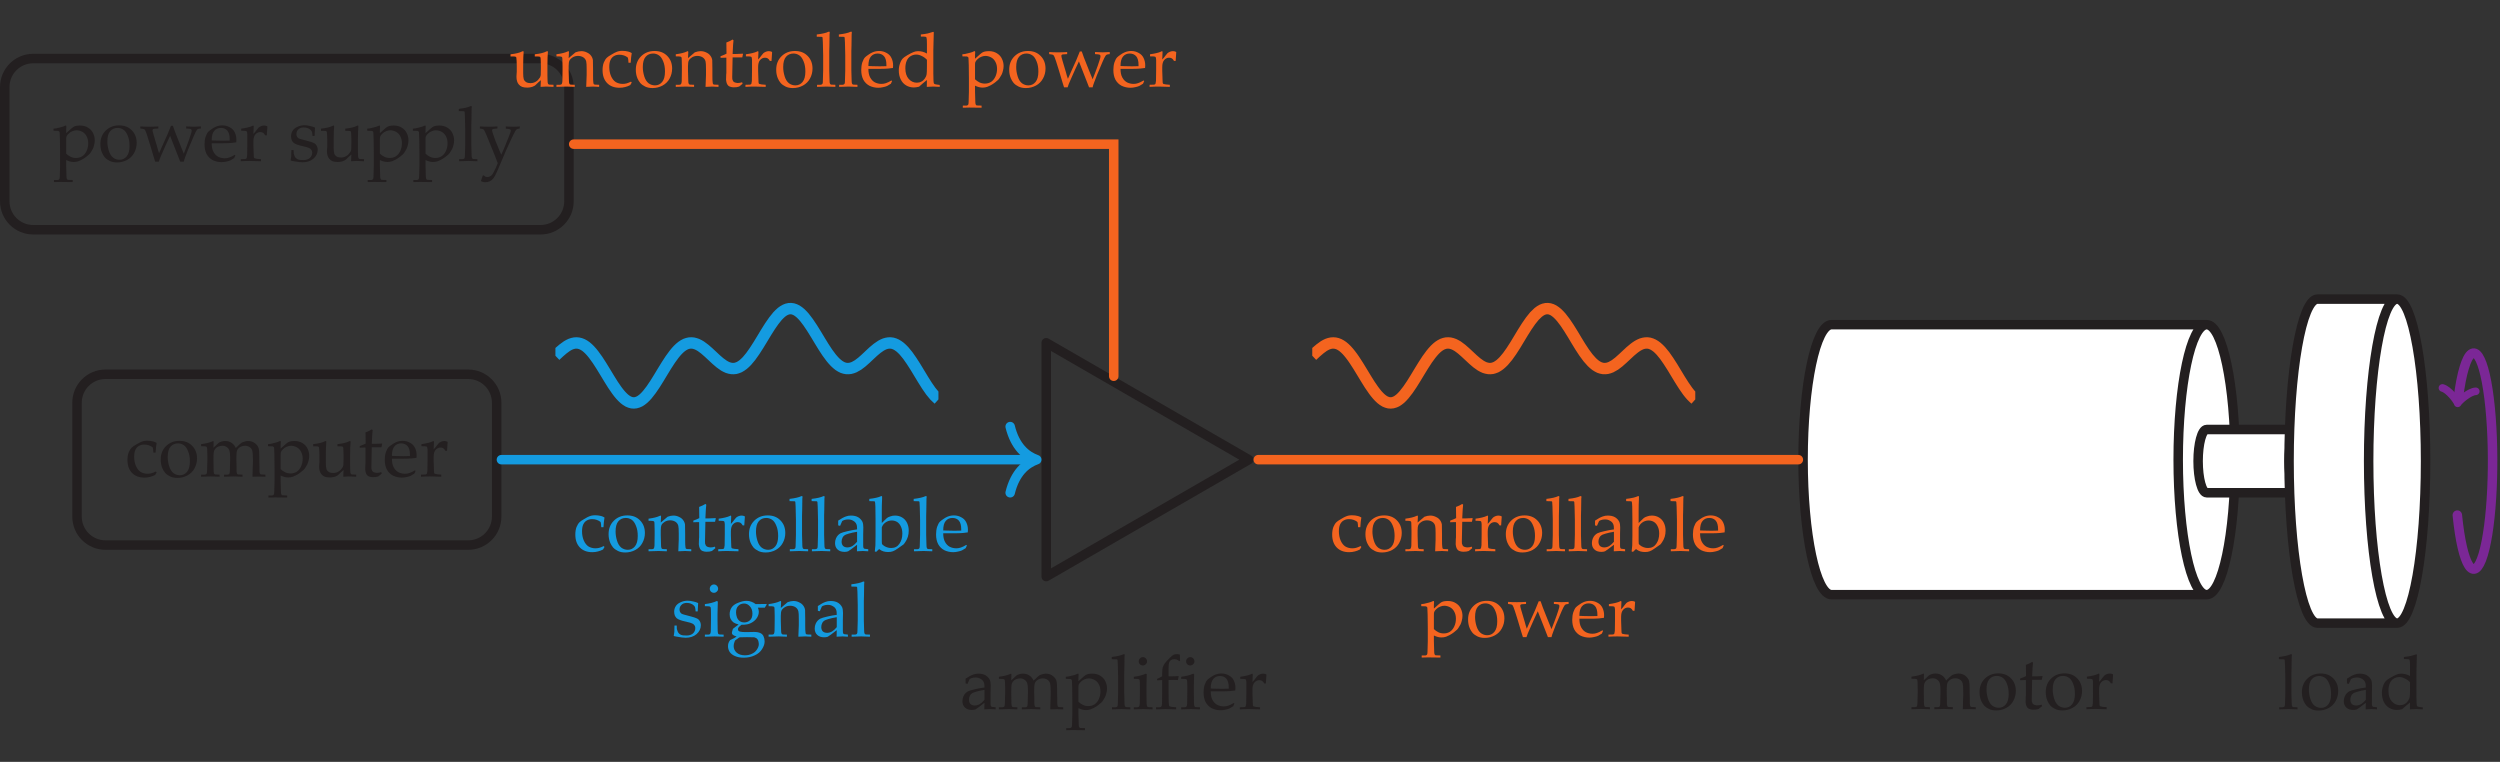 <?xml version="1.0" encoding="UTF-8"?>
<svg xmlns="http://www.w3.org/2000/svg" xmlns:xlink="http://www.w3.org/1999/xlink" width="262.437pt" height="79.98pt" viewBox="0 0 262.437 79.98" version="1.1">
<rect x="0" y="0" width="262.437" height="79.98" fill="#333333" stroke="none"/>
<defs>
<g>
<symbol overflow="visible" id="glyph0-0">
<path style="stroke:none;" d="M 1 0 L 1 -4.984 L 4.984 -4.984 L 4.984 0 Z M 1.125 -0.125 L 4.859 -0.125 L 4.859 -4.859 L 1.125 -4.859 Z M 1.125 -0.125 "/>
</symbol>
<symbol overflow="visible" id="glyph0-1">
<path style="stroke:none;" d="M 3.375 -0.453 L 3.219 -0.188 C 3.039 -0.094 2.863 -0.023 2.688 0.016 C 2.508 0.066 2.312 0.094 2.094 0.094 C 1.551 0.094 1.117 -0.066 0.797 -0.391 C 0.473 -0.723 0.312 -1.176 0.312 -1.75 C 0.312 -2.051 0.352 -2.316 0.438 -2.547 C 0.531 -2.773 0.641 -2.945 0.766 -3.062 C 0.848 -3.145 1.008 -3.254 1.25 -3.391 C 1.488 -3.535 1.656 -3.625 1.75 -3.656 C 1.926 -3.738 2.141 -3.781 2.391 -3.781 C 2.617 -3.781 2.828 -3.754 3.016 -3.703 C 3.141 -3.672 3.258 -3.617 3.375 -3.547 C 3.344 -3.348 3.32 -3.195 3.312 -3.094 C 3.301 -2.988 3.285 -2.801 3.266 -2.531 L 3.031 -2.531 C 3.02 -2.781 3.004 -2.938 2.984 -3 C 2.984 -3.039 2.961 -3.078 2.922 -3.109 C 2.828 -3.18 2.707 -3.242 2.562 -3.297 C 2.414 -3.348 2.254 -3.375 2.078 -3.375 C 1.859 -3.375 1.672 -3.328 1.516 -3.234 C 1.359 -3.148 1.234 -3.008 1.141 -2.812 C 1.055 -2.625 1.016 -2.383 1.016 -2.094 C 1.016 -1.738 1.078 -1.414 1.203 -1.125 C 1.328 -0.844 1.492 -0.633 1.703 -0.5 C 1.922 -0.375 2.16 -0.312 2.422 -0.312 C 2.555 -0.312 2.688 -0.328 2.812 -0.359 C 2.938 -0.391 3.098 -0.453 3.297 -0.547 Z M 3.375 -0.453 "/>
</symbol>
<symbol overflow="visible" id="glyph0-2">
<path style="stroke:none;" d="M 0.266 -1.797 C 0.266 -2.367 0.445 -2.836 0.812 -3.203 C 1.188 -3.578 1.66 -3.766 2.234 -3.766 C 2.785 -3.766 3.227 -3.594 3.562 -3.25 C 3.906 -2.906 4.078 -2.461 4.078 -1.922 C 4.078 -1.547 3.988 -1.195 3.812 -0.875 C 3.645 -0.562 3.398 -0.316 3.078 -0.141 C 2.754 0.035 2.398 0.125 2.016 0.125 C 1.711 0.125 1.457 0.07 1.25 -0.031 C 1.039 -0.133 0.867 -0.258 0.734 -0.406 C 0.609 -0.562 0.508 -0.723 0.438 -0.891 C 0.32 -1.172 0.266 -1.473 0.266 -1.797 Z M 1 -2.078 C 1 -1.754 1.051 -1.426 1.156 -1.094 C 1.258 -0.77 1.41 -0.531 1.609 -0.375 C 1.816 -0.227 2.039 -0.156 2.281 -0.156 C 2.582 -0.156 2.832 -0.273 3.031 -0.516 C 3.227 -0.754 3.328 -1.117 3.328 -1.609 C 3.328 -2.023 3.266 -2.379 3.141 -2.672 C 3.023 -2.973 2.875 -3.188 2.688 -3.312 C 2.5 -3.438 2.297 -3.5 2.078 -3.5 C 1.754 -3.5 1.492 -3.383 1.297 -3.156 C 1.098 -2.926 1 -2.566 1 -2.078 Z M 1 -2.078 "/>
</symbol>
<symbol overflow="visible" id="glyph0-3">
<path style="stroke:none;" d="M 0.156 0 L 0.156 -0.219 L 0.531 -0.219 C 0.582 -0.227 0.625 -0.238 0.656 -0.25 C 0.688 -0.27 0.711 -0.289 0.734 -0.312 C 0.754 -0.363 0.77 -0.457 0.781 -0.594 C 0.781 -0.625 0.789 -1 0.812 -1.719 L 0.812 -2.172 C 0.812 -2.379 0.805 -2.602 0.797 -2.844 C 0.785 -3 0.77 -3.086 0.75 -3.109 C 0.738 -3.141 0.711 -3.16 0.672 -3.172 C 0.629 -3.191 0.457 -3.203 0.156 -3.203 L 0.156 -3.422 C 0.688 -3.492 1.07 -3.586 1.312 -3.703 C 1.363 -3.734 1.398 -3.75 1.422 -3.75 C 1.43 -3.75 1.441 -3.738 1.453 -3.719 C 1.461 -3.707 1.469 -3.691 1.469 -3.672 C 1.469 -3.648 1.469 -3.629 1.469 -3.609 C 1.457 -3.484 1.453 -3.297 1.453 -3.047 L 1.953 -3.516 C 2.016 -3.566 2.055 -3.598 2.078 -3.609 C 2.141 -3.641 2.223 -3.672 2.328 -3.703 C 2.441 -3.734 2.562 -3.75 2.688 -3.75 C 2.938 -3.75 3.156 -3.688 3.344 -3.562 C 3.539 -3.438 3.691 -3.254 3.797 -3.016 L 4.219 -3.422 C 4.32 -3.504 4.391 -3.555 4.422 -3.578 C 4.492 -3.617 4.594 -3.656 4.719 -3.688 C 4.844 -3.727 4.961 -3.75 5.078 -3.75 C 5.379 -3.75 5.629 -3.664 5.828 -3.5 C 6.023 -3.344 6.148 -3.164 6.203 -2.969 C 6.242 -2.844 6.266 -2.555 6.266 -2.109 L 6.266 -1.719 L 6.281 -1.172 C 6.281 -0.859 6.281 -0.676 6.281 -0.625 C 6.289 -0.488 6.305 -0.391 6.328 -0.328 C 6.336 -0.305 6.352 -0.285 6.375 -0.266 C 6.406 -0.254 6.441 -0.242 6.484 -0.234 C 6.492 -0.234 6.633 -0.227 6.906 -0.219 L 6.906 0 C 6.582 -0.008 6.359 -0.016 6.234 -0.016 C 6.117 -0.016 5.891 -0.008 5.547 0 L 5.578 -1.078 L 5.594 -1.5 L 5.594 -1.828 C 5.594 -2.266 5.57 -2.562 5.531 -2.719 C 5.488 -2.883 5.395 -3.016 5.25 -3.109 C 5.102 -3.203 4.941 -3.25 4.766 -3.25 C 4.547 -3.25 4.348 -3.188 4.172 -3.062 C 4.047 -2.969 3.961 -2.852 3.922 -2.719 C 3.879 -2.594 3.859 -2.344 3.859 -1.969 L 3.859 -1.719 L 3.875 -1.172 C 3.875 -0.859 3.875 -0.676 3.875 -0.625 C 3.883 -0.488 3.898 -0.391 3.922 -0.328 C 3.93 -0.305 3.945 -0.285 3.969 -0.266 C 3.988 -0.254 4.02 -0.242 4.062 -0.234 C 4.082 -0.234 4.227 -0.227 4.5 -0.219 L 4.5 0 C 4.113 -0.02 3.805 -0.031 3.578 -0.031 C 3.391 -0.031 3.051 -0.02 2.562 0 L 2.562 -0.219 L 2.938 -0.219 C 2.988 -0.227 3.031 -0.238 3.062 -0.25 C 3.094 -0.27 3.113 -0.289 3.125 -0.312 C 3.156 -0.363 3.172 -0.457 3.172 -0.594 C 3.18 -0.625 3.191 -1 3.203 -1.719 L 3.203 -2.016 C 3.203 -2.348 3.176 -2.594 3.125 -2.75 C 3.07 -2.906 2.977 -3.023 2.844 -3.109 C 2.719 -3.203 2.566 -3.25 2.391 -3.25 C 2.234 -3.25 2.082 -3.219 1.938 -3.156 C 1.801 -3.094 1.695 -3.008 1.625 -2.906 C 1.551 -2.812 1.504 -2.707 1.484 -2.594 C 1.461 -2.414 1.453 -2.203 1.453 -1.953 L 1.453 -1.719 C 1.461 -1.039 1.469 -0.676 1.469 -0.625 C 1.477 -0.488 1.492 -0.391 1.516 -0.328 C 1.523 -0.305 1.539 -0.285 1.562 -0.266 C 1.582 -0.254 1.613 -0.242 1.656 -0.234 C 1.676 -0.234 1.82 -0.227 2.094 -0.219 L 2.094 0 C 1.727 -0.02 1.422 -0.031 1.172 -0.031 C 0.953 -0.031 0.613 -0.02 0.156 0 Z M 0.156 0 "/>
</symbol>
<symbol overflow="visible" id="glyph0-4">
<path style="stroke:none;" d="M 0.141 -3.203 L 0.141 -3.422 C 0.18 -3.422 0.273 -3.43 0.422 -3.453 C 0.578 -3.484 0.75 -3.523 0.938 -3.578 C 1.125 -3.629 1.266 -3.68 1.359 -3.734 C 1.379 -3.742 1.398 -3.75 1.422 -3.75 C 1.441 -3.75 1.457 -3.742 1.469 -3.734 C 1.477 -3.723 1.484 -3.703 1.484 -3.672 C 1.484 -3.648 1.484 -3.617 1.484 -3.578 C 1.473 -3.492 1.469 -3.422 1.469 -3.359 L 1.469 -2.953 C 1.906 -3.359 2.18 -3.586 2.297 -3.641 C 2.441 -3.711 2.656 -3.75 2.938 -3.75 C 3.258 -3.75 3.539 -3.672 3.781 -3.516 C 4.02 -3.367 4.191 -3.176 4.297 -2.938 C 4.41 -2.707 4.469 -2.457 4.469 -2.188 C 4.469 -2.02 4.445 -1.863 4.406 -1.719 C 4.375 -1.57 4.328 -1.43 4.266 -1.297 C 4.203 -1.172 4.133 -1.055 4.062 -0.953 C 4 -0.848 3.938 -0.77 3.875 -0.719 C 3.832 -0.676 3.734 -0.594 3.578 -0.469 C 3.43 -0.352 3.27 -0.25 3.094 -0.156 C 2.926 -0.07 2.812 -0.02 2.75 0 C 2.594 0.051 2.43 0.078 2.266 0.078 C 2.141 0.078 2.016 0.062 1.891 0.031 C 1.766 0 1.625 -0.051 1.469 -0.125 L 1.469 0.484 C 1.488 1.141 1.5 1.504 1.5 1.578 C 1.5 1.703 1.516 1.797 1.547 1.859 C 1.555 1.879 1.57 1.898 1.594 1.922 C 1.613 1.941 1.645 1.953 1.688 1.953 C 1.707 1.961 1.863 1.969 2.156 1.969 L 2.156 2.188 C 1.832 2.176 1.398 2.172 0.859 2.172 C 0.566 2.172 0.344 2.176 0.188 2.188 L 0.188 1.969 L 0.547 1.969 C 0.609 1.969 0.648 1.957 0.672 1.938 C 0.703 1.926 0.727 1.906 0.75 1.875 C 0.781 1.82 0.797 1.727 0.797 1.594 C 0.805 1.562 0.816 1.191 0.828 0.484 L 0.828 -0.891 C 0.828 -1.336 0.82 -1.797 0.812 -2.266 C 0.801 -2.742 0.789 -3.004 0.781 -3.047 C 0.77 -3.086 0.75 -3.117 0.719 -3.141 C 0.695 -3.16 0.664 -3.176 0.625 -3.188 Z M 1.469 -0.797 C 1.613 -0.66 1.77 -0.551 1.938 -0.469 C 2.113 -0.383 2.301 -0.344 2.5 -0.344 C 2.738 -0.344 2.953 -0.398 3.141 -0.516 C 3.336 -0.641 3.492 -0.828 3.609 -1.078 C 3.723 -1.328 3.781 -1.598 3.781 -1.891 C 3.781 -2.172 3.723 -2.414 3.609 -2.625 C 3.504 -2.832 3.352 -2.988 3.156 -3.094 C 2.957 -3.195 2.758 -3.25 2.562 -3.25 C 2.414 -3.25 2.27 -3.219 2.125 -3.156 C 1.977 -3.102 1.848 -3.02 1.734 -2.906 C 1.617 -2.801 1.539 -2.695 1.5 -2.594 C 1.477 -2.539 1.469 -2.445 1.469 -2.312 Z M 1.469 -0.797 "/>
</symbol>
<symbol overflow="visible" id="glyph0-5">
<path style="stroke:none;" d="M 4.609 -0.219 L 4.609 0 C 4.266 -0.02 4.004 -0.031 3.828 -0.031 C 3.641 -0.031 3.445 -0.02 3.25 0 C 3.258 -0.207 3.27 -0.441 3.281 -0.703 C 3.125 -0.578 2.941 -0.41 2.734 -0.203 C 2.68 -0.148 2.629 -0.113 2.578 -0.094 C 2.473 -0.031 2.363 0.008 2.25 0.031 C 2.133 0.062 2 0.078 1.844 0.078 C 1.633 0.078 1.457 0.051 1.312 0 C 1.176 -0.051 1.055 -0.141 0.953 -0.266 C 0.879 -0.348 0.82 -0.457 0.781 -0.594 C 0.738 -0.727 0.719 -0.891 0.719 -1.078 C 0.719 -1.172 0.723 -1.258 0.734 -1.344 C 0.742 -1.426 0.75 -1.504 0.75 -1.578 L 0.75 -2.25 C 0.75 -2.312 0.742 -2.477 0.734 -2.75 C 0.723 -2.926 0.711 -3.039 0.703 -3.094 C 0.691 -3.113 0.672 -3.133 0.641 -3.156 C 0.609 -3.176 0.539 -3.188 0.438 -3.188 C 0.289 -3.188 0.176 -3.188 0.094 -3.188 L 0.094 -3.422 C 0.656 -3.484 1.062 -3.582 1.312 -3.719 C 1.352 -3.738 1.383 -3.75 1.406 -3.75 C 1.426 -3.75 1.441 -3.742 1.453 -3.734 C 1.461 -3.723 1.469 -3.703 1.469 -3.672 C 1.469 -3.648 1.469 -3.625 1.469 -3.594 C 1.457 -3.508 1.445 -3.348 1.438 -3.109 C 1.426 -2.68 1.422 -2.395 1.422 -2.25 L 1.422 -1.484 C 1.422 -1.172 1.441 -0.945 1.484 -0.812 C 1.523 -0.688 1.609 -0.582 1.734 -0.5 C 1.859 -0.426 2.008 -0.391 2.188 -0.391 C 2.312 -0.391 2.438 -0.41 2.562 -0.453 C 2.688 -0.504 2.797 -0.566 2.891 -0.641 C 2.961 -0.703 3.035 -0.785 3.109 -0.891 C 3.172 -0.961 3.207 -1.02 3.219 -1.062 C 3.238 -1.102 3.254 -1.16 3.266 -1.234 C 3.273 -1.461 3.281 -1.691 3.281 -1.922 L 3.281 -2.25 C 3.281 -2.312 3.273 -2.477 3.266 -2.75 C 3.266 -2.926 3.254 -3.039 3.234 -3.094 C 3.223 -3.113 3.207 -3.133 3.188 -3.156 C 3.145 -3.176 3.078 -3.188 2.984 -3.188 C 2.836 -3.188 2.723 -3.188 2.641 -3.188 L 2.641 -3.422 C 3.203 -3.484 3.609 -3.582 3.859 -3.719 C 3.898 -3.738 3.93 -3.75 3.953 -3.75 C 3.973 -3.75 3.988 -3.742 4 -3.734 C 4.008 -3.723 4.016 -3.703 4.016 -3.672 C 4.016 -3.648 4.016 -3.625 4.016 -3.594 C 4.004 -3.508 3.992 -3.344 3.984 -3.094 C 3.973 -2.676 3.969 -2.395 3.969 -2.25 L 3.969 -1.172 C 3.977 -0.859 3.984 -0.676 3.984 -0.625 C 3.984 -0.488 4 -0.391 4.031 -0.328 C 4.039 -0.305 4.055 -0.285 4.078 -0.266 C 4.098 -0.254 4.129 -0.242 4.172 -0.234 C 4.18 -0.234 4.328 -0.227 4.609 -0.219 Z M 4.609 -0.219 "/>
</symbol>
<symbol overflow="visible" id="glyph0-6">
<path style="stroke:none;" d="M 0.172 -3.047 L 0.172 -3.219 C 0.43 -3.312 0.641 -3.398 0.797 -3.484 C 0.797 -4.098 0.789 -4.488 0.781 -4.656 C 1.039 -4.75 1.258 -4.852 1.438 -4.969 L 1.531 -4.891 C 1.5 -4.672 1.469 -4.191 1.438 -3.453 C 1.645 -3.453 1.77 -3.453 1.812 -3.453 C 1.832 -3.453 1.961 -3.457 2.203 -3.469 C 2.336 -3.469 2.441 -3.473 2.516 -3.484 L 2.531 -3.453 L 2.453 -3.094 C 2.285 -3.094 2.133 -3.094 2 -3.094 C 1.863 -3.094 1.676 -3.094 1.438 -3.094 L 1.406 -1.5 C 1.395 -1.113 1.395 -0.883 1.406 -0.812 C 1.426 -0.738 1.453 -0.672 1.484 -0.609 C 1.523 -0.555 1.57 -0.516 1.625 -0.484 C 1.688 -0.453 1.789 -0.426 1.938 -0.406 C 2.039 -0.406 2.125 -0.41 2.188 -0.422 C 2.25 -0.43 2.332 -0.453 2.438 -0.484 L 2.484 -0.328 C 2.359 -0.234 2.238 -0.133 2.125 -0.031 C 2.031 0 1.941 0.02 1.859 0.031 C 1.773 0.039 1.676 0.047 1.562 0.047 C 1.426 0.047 1.316 0.031 1.234 0 C 1.148 -0.02 1.07 -0.055 1 -0.109 C 0.938 -0.172 0.883 -0.242 0.844 -0.328 C 0.801 -0.422 0.77 -0.555 0.75 -0.734 C 0.758 -0.91 0.766 -1.102 0.766 -1.312 C 0.773 -1.352 0.781 -1.398 0.781 -1.453 L 0.781 -3.062 L 0.609 -3.062 C 0.484 -3.062 0.336 -3.055 0.172 -3.047 Z M 0.172 -3.047 "/>
</symbol>
<symbol overflow="visible" id="glyph0-7">
<path style="stroke:none;" d="M 3.438 -0.609 L 3.312 -0.328 C 3.133 -0.211 3.004 -0.133 2.922 -0.094 C 2.797 -0.039 2.656 0 2.5 0.031 C 2.344 0.07 2.176 0.094 2 0.094 C 1.664 0.094 1.359 0.023 1.078 -0.109 C 0.797 -0.254 0.578 -0.469 0.422 -0.75 C 0.273 -1.039 0.203 -1.379 0.203 -1.766 C 0.203 -2.055 0.238 -2.32 0.312 -2.562 C 0.395 -2.801 0.488 -2.977 0.594 -3.094 C 0.676 -3.176 0.797 -3.27 0.953 -3.375 C 1.109 -3.488 1.266 -3.578 1.422 -3.641 C 1.629 -3.723 1.848 -3.766 2.078 -3.766 C 2.367 -3.766 2.629 -3.695 2.859 -3.562 C 3.098 -3.438 3.27 -3.258 3.375 -3.031 C 3.488 -2.801 3.547 -2.539 3.547 -2.25 C 3.547 -2.176 3.539 -2.086 3.531 -1.984 C 3.344 -1.953 3.176 -1.93 3.031 -1.922 C 2.75 -1.898 2.469 -1.891 2.188 -1.891 L 0.953 -1.891 C 0.953 -1.516 1.016 -1.211 1.141 -0.984 C 1.266 -0.754 1.43 -0.582 1.641 -0.469 C 1.859 -0.363 2.086 -0.312 2.328 -0.312 C 2.484 -0.312 2.641 -0.336 2.797 -0.391 C 2.953 -0.441 3.145 -0.535 3.375 -0.672 Z M 0.953 -2.188 C 1.016 -2.188 1.148 -2.18 1.359 -2.172 C 1.742 -2.16 2.008 -2.156 2.156 -2.156 C 2.5 -2.156 2.727 -2.16 2.844 -2.172 C 2.844 -2.234 2.844 -2.281 2.844 -2.312 C 2.844 -2.727 2.758 -3.031 2.594 -3.219 C 2.426 -3.406 2.203 -3.5 1.922 -3.5 C 1.629 -3.5 1.395 -3.395 1.219 -3.188 C 1.039 -2.977 0.953 -2.645 0.953 -2.188 Z M 0.953 -2.188 "/>
</symbol>
<symbol overflow="visible" id="glyph0-8">
<path style="stroke:none;" d="M 0.188 0 L 0.188 -0.219 C 0.477 -0.227 0.633 -0.234 0.656 -0.234 C 0.695 -0.242 0.727 -0.254 0.75 -0.266 C 0.781 -0.285 0.801 -0.312 0.812 -0.344 C 0.832 -0.406 0.848 -0.5 0.859 -0.625 C 0.867 -1.32 0.875 -1.688 0.875 -1.719 L 0.875 -2.172 C 0.875 -2.379 0.875 -2.602 0.875 -2.844 C 0.863 -3 0.848 -3.086 0.828 -3.109 C 0.816 -3.141 0.789 -3.16 0.75 -3.172 C 0.707 -3.191 0.535 -3.203 0.234 -3.203 L 0.234 -3.422 C 0.754 -3.492 1.141 -3.586 1.391 -3.703 C 1.441 -3.734 1.473 -3.75 1.484 -3.75 C 1.504 -3.75 1.52 -3.738 1.531 -3.719 C 1.539 -3.707 1.547 -3.691 1.547 -3.672 C 1.547 -3.648 1.547 -3.629 1.547 -3.609 C 1.535 -3.441 1.523 -3.195 1.516 -2.875 C 1.641 -3 1.75 -3.129 1.844 -3.266 C 1.945 -3.398 2.02 -3.488 2.062 -3.531 C 2.133 -3.594 2.223 -3.645 2.328 -3.688 C 2.43 -3.727 2.535 -3.75 2.641 -3.75 C 2.754 -3.75 2.863 -3.723 2.969 -3.672 L 2.984 -3.625 C 2.953 -3.281 2.93 -2.977 2.922 -2.719 L 2.75 -2.719 C 2.688 -2.844 2.613 -2.93 2.531 -2.984 C 2.457 -3.035 2.359 -3.062 2.234 -3.062 C 2.035 -3.062 1.863 -2.977 1.719 -2.812 C 1.582 -2.656 1.516 -2.41 1.516 -2.078 L 1.516 -1.688 C 1.516 -1.508 1.523 -1.195 1.547 -0.75 C 1.547 -0.582 1.551 -0.477 1.562 -0.438 C 1.57 -0.395 1.582 -0.363 1.594 -0.344 C 1.613 -0.32 1.645 -0.305 1.688 -0.297 C 1.758 -0.266 1.969 -0.238 2.312 -0.219 L 2.312 0 C 1.852 -0.02 1.461 -0.031 1.141 -0.031 C 0.816 -0.031 0.5 -0.02 0.188 0 Z M 0.188 0 "/>
</symbol>
<symbol overflow="visible" id="glyph0-9">
<path style="stroke:none;" d="M 1.672 0.047 L 1.5 -0.5 L 1.141 -1.703 C 1.035 -2.047 0.93 -2.379 0.828 -2.703 C 0.723 -3.023 0.648 -3.211 0.609 -3.266 C 0.578 -3.316 0.535 -3.352 0.484 -3.375 C 0.43 -3.395 0.305 -3.414 0.109 -3.438 L 0.109 -3.656 C 0.398 -3.633 0.707 -3.625 1.031 -3.625 C 1.375 -3.625 1.695 -3.633 2 -3.656 L 2 -3.438 C 1.758 -3.426 1.602 -3.414 1.531 -3.406 C 1.477 -3.395 1.441 -3.375 1.422 -3.344 C 1.398 -3.32 1.391 -3.289 1.391 -3.25 C 1.391 -3.188 1.426 -3.031 1.5 -2.781 L 1.875 -1.516 C 1.926 -1.305 1.992 -1.082 2.078 -0.844 L 2.375 -1.516 L 2.953 -2.797 C 3.086 -3.098 3.211 -3.406 3.328 -3.719 L 3.531 -3.719 C 3.695 -3.238 3.812 -2.926 3.875 -2.781 L 4.328 -1.641 C 4.473 -1.266 4.586 -0.984 4.672 -0.797 L 4.969 -1.562 C 5.156 -2.051 5.301 -2.469 5.406 -2.812 C 5.469 -3 5.5 -3.133 5.5 -3.219 C 5.5 -3.289 5.473 -3.344 5.422 -3.375 C 5.367 -3.406 5.203 -3.426 4.922 -3.438 L 4.922 -3.656 C 5.305 -3.633 5.578 -3.625 5.734 -3.625 C 5.91 -3.625 6.156 -3.633 6.469 -3.656 L 6.469 -3.438 C 6.32 -3.426 6.223 -3.41 6.172 -3.391 C 6.117 -3.367 6.07 -3.328 6.031 -3.266 C 5.969 -3.18 5.863 -2.973 5.719 -2.641 L 5.312 -1.672 L 5.125 -1.234 C 5.094 -1.148 4.992 -0.891 4.828 -0.453 C 4.754 -0.266 4.703 -0.098 4.672 0.047 L 4.297 0.047 L 4.109 -0.438 L 3.234 -2.672 L 2.859 -1.875 L 2.422 -0.891 C 2.316 -0.66 2.234 -0.469 2.172 -0.312 L 2.047 0.047 Z M 1.672 0.047 "/>
</symbol>
<symbol overflow="visible" id="glyph0-10">
<path style="stroke:none;" d="M 0.359 -1.172 L 0.594 -1.172 C 0.594 -1.023 0.598 -0.906 0.609 -0.812 C 0.629 -0.727 0.656 -0.645 0.688 -0.562 C 0.719 -0.477 0.766 -0.406 0.828 -0.344 C 0.891 -0.281 0.957 -0.234 1.031 -0.203 C 1.113 -0.172 1.191 -0.148 1.266 -0.141 C 1.348 -0.129 1.473 -0.125 1.641 -0.125 C 1.898 -0.125 2.113 -0.191 2.281 -0.328 C 2.457 -0.473 2.547 -0.672 2.547 -0.922 C 2.547 -1.023 2.516 -1.117 2.453 -1.203 C 2.398 -1.285 2.32 -1.348 2.219 -1.391 C 2.125 -1.441 1.91 -1.504 1.578 -1.578 C 1.254 -1.648 1.047 -1.707 0.953 -1.75 C 0.805 -1.801 0.688 -1.863 0.594 -1.938 C 0.508 -2.02 0.441 -2.117 0.391 -2.234 C 0.348 -2.359 0.328 -2.488 0.328 -2.625 C 0.328 -2.832 0.379 -3.02 0.484 -3.188 C 0.586 -3.363 0.754 -3.504 0.984 -3.609 C 1.223 -3.723 1.477 -3.781 1.75 -3.781 C 1.914 -3.781 2.102 -3.754 2.312 -3.703 C 2.531 -3.66 2.707 -3.602 2.844 -3.531 C 2.82 -3.25 2.805 -2.957 2.797 -2.656 L 2.578 -2.656 C 2.566 -2.844 2.551 -2.969 2.531 -3.031 C 2.52 -3.094 2.5 -3.145 2.469 -3.188 C 2.438 -3.238 2.383 -3.289 2.312 -3.344 C 2.25 -3.395 2.16 -3.441 2.047 -3.484 C 1.941 -3.523 1.805 -3.547 1.641 -3.547 C 1.41 -3.547 1.227 -3.477 1.094 -3.344 C 0.957 -3.207 0.891 -3.051 0.891 -2.875 C 0.891 -2.77 0.906 -2.68 0.938 -2.609 C 0.977 -2.535 1.031 -2.473 1.094 -2.422 C 1.164 -2.379 1.266 -2.344 1.391 -2.312 L 2.031 -2.141 C 2.363 -2.055 2.586 -1.984 2.703 -1.922 C 2.828 -1.867 2.926 -1.781 3 -1.656 C 3.082 -1.531 3.125 -1.379 3.125 -1.203 C 3.125 -0.848 2.977 -0.539 2.688 -0.281 C 2.395 -0.02 2.008 0.109 1.531 0.109 C 1.301 0.109 1.004 0.07 0.641 0 C 0.43 -0.031 0.316 -0.055 0.297 -0.078 C 0.285 -0.086 0.281 -0.098 0.281 -0.109 C 0.281 -0.129 0.285 -0.156 0.297 -0.188 C 0.316 -0.289 0.332 -0.395 0.344 -0.5 C 0.352 -0.613 0.359 -0.836 0.359 -1.172 Z M 0.359 -1.172 "/>
</symbol>
<symbol overflow="visible" id="glyph0-11">
<path style="stroke:none;" d="M 0.203 0 L 0.203 -0.219 L 0.562 -0.219 C 0.625 -0.227 0.664 -0.238 0.688 -0.25 C 0.719 -0.27 0.742 -0.289 0.766 -0.312 C 0.797 -0.363 0.812 -0.457 0.812 -0.594 C 0.812 -0.625 0.82 -1 0.844 -1.719 L 0.844 -3.328 C 0.844 -3.766 0.832 -4.211 0.812 -4.672 C 0.801 -4.984 0.789 -5.156 0.781 -5.188 C 0.758 -5.219 0.738 -5.238 0.719 -5.25 C 0.676 -5.258 0.492 -5.266 0.172 -5.266 L 0.172 -5.5 C 0.754 -5.57 1.16 -5.664 1.391 -5.781 C 1.43 -5.789 1.457 -5.797 1.469 -5.797 C 1.488 -5.797 1.504 -5.789 1.516 -5.781 C 1.523 -5.77 1.531 -5.754 1.531 -5.734 C 1.531 -5.711 1.531 -5.688 1.531 -5.656 L 1.516 -5.531 C 1.504 -5.062 1.5 -4.664 1.5 -4.344 L 1.484 -3.734 L 1.484 -1.719 C 1.504 -1.039 1.516 -0.676 1.516 -0.625 C 1.516 -0.488 1.531 -0.391 1.562 -0.328 C 1.57 -0.305 1.586 -0.285 1.609 -0.266 C 1.629 -0.254 1.66 -0.242 1.703 -0.234 C 1.723 -0.234 1.863 -0.227 2.125 -0.219 L 2.125 0 C 1.781 -0.02 1.473 -0.031 1.203 -0.031 C 0.953 -0.031 0.617 -0.02 0.203 0 Z M 0.203 0 "/>
</symbol>
<symbol overflow="visible" id="glyph0-12">
<path style="stroke:none;" d="M 0.172 2.078 L 0.375 1.484 L 0.469 1.484 C 0.52 1.523 0.562 1.555 0.594 1.578 C 0.625 1.609 0.66 1.629 0.703 1.641 C 0.742 1.648 0.805 1.656 0.891 1.656 C 0.961 1.656 1.035 1.633 1.109 1.594 C 1.191 1.562 1.266 1.508 1.328 1.438 C 1.398 1.363 1.477 1.234 1.562 1.047 C 1.707 0.773 1.832 0.492 1.938 0.203 C 1.852 -0.023 1.754 -0.285 1.641 -0.578 L 1.016 -2.109 C 0.836 -2.566 0.688 -2.922 0.562 -3.172 C 0.52 -3.266 0.473 -3.328 0.422 -3.359 C 0.367 -3.391 0.25 -3.414 0.062 -3.438 L 0.062 -3.656 C 0.383 -3.633 0.703 -3.625 1.016 -3.625 C 1.316 -3.625 1.613 -3.633 1.906 -3.656 L 1.906 -3.438 C 1.633 -3.414 1.477 -3.398 1.438 -3.391 C 1.375 -3.359 1.344 -3.312 1.344 -3.25 C 1.344 -3.207 1.363 -3.117 1.406 -2.984 C 1.508 -2.672 1.602 -2.398 1.688 -2.172 L 1.938 -1.562 C 2.082 -1.195 2.207 -0.906 2.312 -0.688 L 2.516 -1.141 C 2.598 -1.328 2.738 -1.672 2.938 -2.172 C 3.145 -2.68 3.266 -3 3.297 -3.125 C 3.305 -3.164 3.312 -3.203 3.312 -3.234 C 3.312 -3.273 3.289 -3.312 3.25 -3.344 C 3.207 -3.375 3.051 -3.398 2.781 -3.422 L 2.781 -3.656 C 3.082 -3.633 3.348 -3.625 3.578 -3.625 C 3.816 -3.625 4.047 -3.633 4.266 -3.656 L 4.234 -3.422 C 4.098 -3.422 3.992 -3.395 3.922 -3.344 C 3.848 -3.289 3.738 -3.113 3.594 -2.812 C 3.445 -2.52 3.176 -1.938 2.781 -1.062 L 1.891 1.031 C 1.742 1.375 1.613 1.617 1.5 1.766 C 1.395 1.91 1.27 2.02 1.125 2.094 C 0.977 2.164 0.816 2.203 0.641 2.203 C 0.555 2.203 0.477 2.191 0.406 2.172 C 0.332 2.16 0.254 2.129 0.172 2.078 Z M 0.172 2.078 "/>
</symbol>
<symbol overflow="visible" id="glyph0-13">
<path style="stroke:none;" d="M 0.844 -2.672 L 0.641 -2.719 C 0.641 -2.781 0.641 -2.863 0.641 -2.969 C 0.641 -3.07 0.641 -3.156 0.641 -3.219 C 0.961 -3.438 1.234 -3.582 1.453 -3.656 C 1.609 -3.719 1.785 -3.75 1.984 -3.75 C 2.285 -3.75 2.535 -3.691 2.734 -3.578 C 2.93 -3.461 3.082 -3.301 3.188 -3.094 C 3.25 -2.945 3.281 -2.75 3.281 -2.5 L 3.266 -1.797 L 3.266 -0.625 C 3.266 -0.5 3.273 -0.41 3.297 -0.359 C 3.316 -0.316 3.344 -0.289 3.375 -0.281 C 3.406 -0.258 3.461 -0.25 3.547 -0.25 L 3.797 -0.219 L 3.797 0 C 3.578 -0.02 3.391 -0.031 3.234 -0.031 C 3.078 -0.031 2.867 -0.02 2.609 0 L 2.625 -0.688 C 2.102 -0.281 1.789 -0.051 1.688 0 C 1.594 0.039 1.469 0.062 1.312 0.062 C 1 0.062 0.754 -0.02 0.578 -0.188 C 0.398 -0.352 0.312 -0.578 0.312 -0.859 C 0.312 -1.035 0.344 -1.195 0.406 -1.344 C 0.469 -1.488 0.539 -1.602 0.625 -1.688 C 0.719 -1.781 0.805 -1.848 0.891 -1.891 C 1.035 -1.961 1.273 -2.035 1.609 -2.109 C 1.953 -2.191 2.289 -2.254 2.625 -2.297 C 2.633 -2.535 2.609 -2.723 2.547 -2.859 C 2.484 -3.004 2.375 -3.117 2.219 -3.203 C 2.07 -3.297 1.895 -3.344 1.688 -3.344 C 1.531 -3.344 1.395 -3.32 1.281 -3.281 C 1.164 -3.238 1.094 -3.203 1.062 -3.172 L 1 -3.031 C 0.926 -2.875 0.875 -2.754 0.844 -2.672 Z M 2.625 -2.047 C 2.289 -1.992 2.004 -1.93 1.766 -1.859 C 1.523 -1.797 1.359 -1.723 1.266 -1.641 C 1.203 -1.598 1.148 -1.535 1.109 -1.453 C 1.035 -1.316 1 -1.172 1 -1.016 C 1 -0.828 1.051 -0.676 1.156 -0.562 C 1.27 -0.457 1.422 -0.406 1.609 -0.406 C 1.785 -0.406 1.957 -0.453 2.125 -0.547 C 2.289 -0.648 2.457 -0.801 2.625 -1 Z M 2.625 -2.047 "/>
</symbol>
<symbol overflow="visible" id="glyph0-14">
<path style="stroke:none;" d="M 1.125 -5.484 C 1.25 -5.484 1.352 -5.438 1.438 -5.344 C 1.52 -5.258 1.562 -5.156 1.562 -5.031 C 1.562 -4.914 1.516 -4.816 1.422 -4.734 C 1.336 -4.648 1.238 -4.609 1.125 -4.609 C 1 -4.609 0.895 -4.648 0.812 -4.734 C 0.727 -4.816 0.688 -4.914 0.688 -5.031 C 0.688 -5.156 0.727 -5.258 0.812 -5.344 C 0.895 -5.438 1 -5.484 1.125 -5.484 Z M 0.172 -3.203 L 0.172 -3.422 C 0.68 -3.484 1.102 -3.594 1.438 -3.75 L 1.531 -3.688 C 1.508 -3.133 1.5 -2.711 1.5 -2.422 L 1.5 -1.719 C 1.508 -1.039 1.516 -0.676 1.516 -0.625 C 1.523 -0.488 1.539 -0.391 1.562 -0.328 C 1.57 -0.305 1.586 -0.285 1.609 -0.266 C 1.629 -0.254 1.66 -0.242 1.703 -0.234 C 1.723 -0.234 1.867 -0.227 2.141 -0.219 L 2.141 0 C 1.742 -0.02 1.426 -0.031 1.188 -0.031 C 0.988 -0.031 0.648 -0.02 0.172 0 L 0.172 -0.219 L 0.547 -0.219 C 0.598 -0.227 0.641 -0.238 0.672 -0.25 C 0.703 -0.27 0.723 -0.289 0.734 -0.312 C 0.766 -0.363 0.785 -0.457 0.797 -0.594 C 0.797 -0.625 0.801 -1 0.812 -1.719 L 0.812 -2.391 C 0.812 -2.785 0.801 -3.016 0.781 -3.078 C 0.758 -3.117 0.727 -3.148 0.688 -3.172 C 0.656 -3.191 0.484 -3.203 0.172 -3.203 Z M 0.172 -3.203 "/>
</symbol>
<symbol overflow="visible" id="glyph0-15">
<path style="stroke:none;" d="M 0.297 -3.047 L 0.297 -3.203 C 0.492 -3.285 0.672 -3.375 0.828 -3.469 L 0.828 -3.703 C 0.828 -4.047 0.848 -4.285 0.891 -4.422 C 0.941 -4.555 1.004 -4.68 1.078 -4.797 C 1.191 -4.953 1.375 -5.156 1.625 -5.406 C 1.801 -5.57 1.926 -5.676 2 -5.719 C 2.102 -5.77 2.227 -5.797 2.375 -5.797 C 2.477 -5.797 2.582 -5.781 2.688 -5.75 L 2.703 -5.094 L 2.609 -5.062 C 2.535 -5.133 2.457 -5.188 2.375 -5.219 C 2.289 -5.25 2.195 -5.266 2.094 -5.266 C 1.957 -5.266 1.844 -5.234 1.75 -5.172 C 1.664 -5.117 1.602 -5.035 1.562 -4.922 C 1.52 -4.816 1.5 -4.602 1.5 -4.281 L 1.5 -3.469 L 1.922 -3.469 C 2.117 -3.469 2.32 -3.477 2.531 -3.5 L 2.562 -3.469 L 2.484 -3.078 C 2.254 -3.086 2.086 -3.094 1.984 -3.094 C 1.879 -3.094 1.719 -3.086 1.5 -3.078 L 1.5 -1.688 C 1.5 -1.508 1.504 -1.195 1.516 -0.75 C 1.523 -0.582 1.535 -0.477 1.547 -0.438 C 1.555 -0.395 1.566 -0.363 1.578 -0.344 C 1.598 -0.32 1.629 -0.305 1.672 -0.297 C 1.742 -0.266 1.953 -0.238 2.297 -0.219 L 2.297 0 C 1.691 -0.02 1.32 -0.031 1.188 -0.031 C 1.07 -0.031 0.738 -0.02 0.188 0 L 0.188 -0.219 L 0.562 -0.219 C 0.613 -0.227 0.656 -0.238 0.688 -0.25 C 0.719 -0.27 0.738 -0.289 0.75 -0.312 C 0.781 -0.363 0.801 -0.457 0.812 -0.594 C 0.812 -0.625 0.816 -1 0.828 -1.719 L 0.828 -3.078 Z M 0.297 -3.047 "/>
</symbol>
<symbol overflow="visible" id="glyph0-16">
<path style="stroke:none;" d="M 2.641 -5.281 L 2.641 -5.5 C 2.93 -5.531 3.176 -5.566 3.375 -5.609 C 3.57 -5.66 3.766 -5.719 3.953 -5.781 L 4 -5.734 C 3.988 -5.516 3.977 -5.094 3.969 -4.469 L 3.953 -3.844 L 3.953 -1.406 C 3.953 -1.133 3.957 -0.898 3.969 -0.703 C 3.977 -0.516 3.992 -0.398 4.016 -0.359 C 4.035 -0.328 4.07 -0.301 4.125 -0.281 C 4.188 -0.258 4.352 -0.234 4.625 -0.203 L 4.625 0 C 4.301 -0.02 4.078 -0.031 3.953 -0.031 C 3.836 -0.031 3.609 -0.02 3.266 0 C 3.273 -0.176 3.281 -0.414 3.281 -0.719 C 3.176 -0.645 3.035 -0.531 2.859 -0.375 C 2.691 -0.227 2.555 -0.109 2.453 -0.016 C 2.242 0.035 2.062 0.062 1.906 0.062 C 1.613 0.062 1.344 -0.008 1.094 -0.156 C 0.852 -0.301 0.664 -0.508 0.531 -0.781 C 0.395 -1.062 0.328 -1.375 0.328 -1.719 C 0.328 -1.977 0.367 -2.223 0.453 -2.453 C 0.535 -2.691 0.641 -2.875 0.766 -3 C 0.828 -3.07 0.984 -3.18 1.234 -3.328 C 1.484 -3.473 1.688 -3.578 1.844 -3.641 C 2 -3.711 2.164 -3.75 2.344 -3.75 C 2.508 -3.75 2.672 -3.727 2.828 -3.688 C 2.984 -3.645 3.133 -3.582 3.281 -3.5 L 3.281 -4.531 C 3.281 -4.883 3.266 -5.102 3.234 -5.188 C 3.223 -5.207 3.203 -5.227 3.172 -5.25 C 3.117 -5.27 2.941 -5.281 2.641 -5.281 Z M 3.281 -2.844 C 3.102 -3.031 2.914 -3.164 2.719 -3.25 C 2.531 -3.344 2.344 -3.391 2.156 -3.391 C 1.945 -3.391 1.75 -3.332 1.562 -3.219 C 1.383 -3.113 1.25 -2.953 1.156 -2.734 C 1.062 -2.516 1.016 -2.254 1.016 -1.953 C 1.016 -1.473 1.133 -1.098 1.375 -0.828 C 1.613 -0.566 1.895 -0.438 2.219 -0.438 C 2.395 -0.438 2.551 -0.473 2.688 -0.547 C 2.832 -0.617 2.953 -0.723 3.047 -0.859 C 3.148 -0.992 3.219 -1.148 3.25 -1.328 C 3.27 -1.441 3.281 -1.723 3.281 -2.172 Z M 3.281 -2.844 "/>
</symbol>
<symbol overflow="visible" id="glyph0-17">
<path style="stroke:none;" d="M 0.109 0 L 0.109 -0.219 L 0.484 -0.219 C 0.535 -0.227 0.578 -0.238 0.609 -0.25 C 0.641 -0.27 0.66 -0.289 0.672 -0.312 C 0.703 -0.363 0.723 -0.457 0.734 -0.594 C 0.734 -0.625 0.738 -1 0.75 -1.719 L 0.75 -2.172 C 0.75 -2.379 0.742 -2.602 0.734 -2.844 C 0.734 -3 0.723 -3.086 0.703 -3.109 C 0.68 -3.141 0.648 -3.16 0.609 -3.172 C 0.566 -3.191 0.398 -3.203 0.109 -3.203 L 0.109 -3.422 C 0.629 -3.492 1.008 -3.586 1.25 -3.703 C 1.301 -3.734 1.336 -3.75 1.359 -3.75 C 1.379 -3.75 1.395 -3.738 1.406 -3.719 C 1.414 -3.707 1.422 -3.691 1.422 -3.672 C 1.422 -3.648 1.422 -3.629 1.422 -3.609 C 1.41 -3.516 1.398 -3.316 1.391 -3.016 L 2.109 -3.625 C 2.328 -3.707 2.531 -3.75 2.719 -3.75 C 2.926 -3.75 3.125 -3.703 3.312 -3.609 C 3.5 -3.523 3.641 -3.414 3.734 -3.281 C 3.836 -3.156 3.906 -3 3.938 -2.812 C 3.945 -2.688 3.953 -2.359 3.953 -1.828 L 3.953 -1.141 C 3.953 -0.805 3.961 -0.578 3.984 -0.453 C 3.992 -0.367 4.008 -0.312 4.031 -0.281 C 4.062 -0.258 4.109 -0.242 4.172 -0.234 L 4.594 -0.219 L 4.594 0 C 4.332 -0.02 4.117 -0.031 3.953 -0.031 C 3.805 -0.031 3.566 -0.02 3.234 0 C 3.266 -0.645 3.281 -1.051 3.281 -1.219 L 3.281 -1.875 C 3.281 -2.281 3.266 -2.547 3.234 -2.672 C 3.191 -2.848 3.094 -2.988 2.938 -3.094 C 2.781 -3.195 2.594 -3.25 2.375 -3.25 C 2.176 -3.25 1.992 -3.203 1.828 -3.109 C 1.672 -3.016 1.555 -2.906 1.484 -2.781 C 1.422 -2.664 1.391 -2.469 1.391 -2.188 L 1.391 -1.719 C 1.41 -1.039 1.422 -0.676 1.422 -0.625 C 1.422 -0.488 1.438 -0.391 1.469 -0.328 C 1.477 -0.305 1.492 -0.285 1.516 -0.266 C 1.535 -0.254 1.566 -0.242 1.609 -0.234 C 1.617 -0.234 1.758 -0.227 2.031 -0.219 L 2.031 0 C 1.719 -0.02 1.43 -0.031 1.172 -0.031 C 0.953 -0.031 0.598 -0.02 0.109 0 Z M 0.109 0 "/>
</symbol>
<symbol overflow="visible" id="glyph0-18">
<path style="stroke:none;" d="M 0.5 0.016 C 0.531 -0.305 0.551 -0.516 0.562 -0.609 C 0.57 -1.172 0.578 -1.5 0.578 -1.594 L 0.578 -3.328 C 0.578 -3.766 0.57 -4.211 0.562 -4.672 C 0.551 -4.984 0.535 -5.156 0.516 -5.188 C 0.504 -5.219 0.484 -5.238 0.453 -5.25 C 0.41 -5.258 0.234 -5.266 -0.078 -5.266 L -0.078 -5.5 C 0.504 -5.57 0.91 -5.664 1.141 -5.781 C 1.172 -5.789 1.195 -5.797 1.219 -5.797 C 1.227 -5.797 1.238 -5.789 1.25 -5.781 C 1.258 -5.77 1.266 -5.754 1.266 -5.734 C 1.266 -5.711 1.266 -5.688 1.266 -5.656 L 1.266 -5.531 C 1.242 -5.062 1.234 -4.664 1.234 -4.344 L 1.234 -2.969 L 1.766 -3.484 C 1.836 -3.547 1.953 -3.602 2.109 -3.656 C 2.273 -3.719 2.445 -3.75 2.625 -3.75 C 2.906 -3.75 3.156 -3.68 3.375 -3.547 C 3.602 -3.41 3.773 -3.219 3.891 -2.969 C 4.004 -2.727 4.062 -2.461 4.062 -2.172 C 4.062 -1.941 4.031 -1.723 3.969 -1.516 C 3.906 -1.316 3.816 -1.133 3.703 -0.969 C 3.629 -0.852 3.566 -0.77 3.516 -0.719 L 2.938 -0.312 C 2.707 -0.145 2.523 -0.039 2.391 0 C 2.266 0.051 2.102 0.078 1.906 0.078 C 1.727 0.078 1.566 0.055 1.422 0.016 C 1.273 -0.023 1.117 -0.109 0.953 -0.234 L 0.641 0.062 Z M 1.234 -2.5 L 1.234 -1.031 C 1.234 -0.906 1.238 -0.82 1.25 -0.781 C 1.258 -0.75 1.301 -0.703 1.375 -0.641 C 1.488 -0.547 1.617 -0.473 1.766 -0.422 C 1.91 -0.367 2.062 -0.344 2.219 -0.344 C 2.594 -0.344 2.879 -0.488 3.078 -0.781 C 3.285 -1.07 3.391 -1.43 3.391 -1.859 C 3.391 -2.16 3.336 -2.41 3.234 -2.609 C 3.141 -2.816 3.008 -2.973 2.844 -3.078 C 2.676 -3.18 2.488 -3.234 2.281 -3.234 C 2.031 -3.234 1.805 -3.16 1.609 -3.016 C 1.422 -2.879 1.297 -2.707 1.234 -2.5 Z M 1.234 -2.5 "/>
</symbol>
<symbol overflow="visible" id="glyph0-19">
<path style="stroke:none;" d="M 4.312 -3.438 L 4.344 -3.375 C 4.238 -3.219 4.172 -3.109 4.141 -3.047 L 3.422 -3.047 C 3.484 -2.898 3.516 -2.758 3.516 -2.625 C 3.516 -2.426 3.461 -2.234 3.359 -2.047 C 3.254 -1.859 3.102 -1.695 2.906 -1.562 C 2.707 -1.426 2.5 -1.336 2.281 -1.297 C 2.133 -1.266 1.938 -1.25 1.688 -1.25 C 1.52 -1.113 1.414 -1.016 1.375 -0.953 C 1.344 -0.898 1.328 -0.848 1.328 -0.797 C 1.328 -0.734 1.344 -0.676 1.375 -0.625 C 1.414 -0.582 1.477 -0.551 1.562 -0.531 C 1.676 -0.5 1.879 -0.484 2.172 -0.484 L 3.016 -0.5 C 3.305 -0.5 3.531 -0.457 3.688 -0.375 C 3.844 -0.301 3.953 -0.188 4.016 -0.031 C 4.086 0.125 4.125 0.301 4.125 0.5 C 4.125 0.758 4.035 1.023 3.859 1.297 C 3.691 1.578 3.438 1.797 3.094 1.953 C 2.75 2.117 2.363 2.203 1.938 2.203 C 1.57 2.203 1.266 2.145 1.016 2.031 C 0.766 1.926 0.578 1.781 0.453 1.594 C 0.336 1.406 0.281 1.207 0.281 1 C 0.281 0.883 0.297 0.773 0.328 0.672 C 0.359 0.578 0.414 0.473 0.5 0.359 C 0.82 0.211 1.051 0.086 1.188 -0.016 C 0.969 -0.086 0.828 -0.156 0.766 -0.219 C 0.711 -0.281 0.688 -0.344 0.688 -0.406 C 0.688 -0.457 0.723 -0.598 0.797 -0.828 C 0.922 -0.93 1.117 -1.082 1.391 -1.281 C 1.16 -1.344 0.984 -1.414 0.859 -1.5 C 0.734 -1.594 0.633 -1.711 0.562 -1.859 C 0.488 -2.004 0.453 -2.172 0.453 -2.359 C 0.453 -2.617 0.52 -2.852 0.656 -3.062 C 0.789 -3.27 1.02 -3.438 1.344 -3.562 C 1.664 -3.695 1.961 -3.766 2.234 -3.766 C 2.41 -3.766 2.578 -3.734 2.734 -3.672 C 2.891 -3.617 3.039 -3.535 3.188 -3.422 C 3.676 -3.43 4.051 -3.438 4.312 -3.438 Z M 1.125 -2.562 C 1.125 -2.383 1.156 -2.207 1.219 -2.031 C 1.289 -1.852 1.395 -1.719 1.531 -1.625 C 1.664 -1.539 1.82 -1.5 2 -1.5 C 2.219 -1.5 2.41 -1.57 2.578 -1.719 C 2.754 -1.863 2.844 -2.098 2.844 -2.422 C 2.844 -2.742 2.754 -3 2.578 -3.188 C 2.41 -3.383 2.207 -3.484 1.969 -3.484 C 1.719 -3.484 1.516 -3.398 1.359 -3.234 C 1.203 -3.078 1.125 -2.852 1.125 -2.562 Z M 2.266 0.047 C 1.879 0.047 1.641 0.051 1.547 0.062 C 1.492 0.062 1.438 0.086 1.375 0.141 C 1.164 0.285 1.055 0.363 1.047 0.375 C 1.016 0.406 0.988 0.457 0.969 0.531 C 0.906 0.676 0.875 0.828 0.875 0.984 C 0.875 1.254 0.977 1.484 1.188 1.672 C 1.406 1.859 1.695 1.953 2.062 1.953 C 2.344 1.953 2.594 1.895 2.812 1.781 C 3.039 1.676 3.211 1.523 3.328 1.328 C 3.453 1.141 3.516 0.953 3.516 0.766 C 3.504 0.598 3.477 0.469 3.438 0.375 C 3.395 0.289 3.344 0.223 3.281 0.172 C 3.219 0.129 3.133 0.094 3.031 0.062 C 2.969 0.051 2.711 0.047 2.266 0.047 Z M 2.266 0.047 "/>
</symbol>
</g>
<clipPath id="clip1">
  <path d="M 226 17 L 262.438 17 L 262.438 79.98 L 226 79.98 Z M 226 17 "/>
</clipPath>
<clipPath id="clip2">
  <path d="M 243 22 L 262.438 22 L 262.438 74 L 243 74 Z M 243 22 "/>
</clipPath>
<clipPath id="clip3">
  <path d="M 58.305 31.414 L 98.512 31.414 L 98.512 43.273 L 58.305 43.273 Z M 58.305 31.414 "/>
</clipPath>
<clipPath id="clip4">
  <path d="M 137.754 31.414 L 177.961 31.414 L 177.961 43.273 L 137.754 43.273 Z M 137.754 31.414 "/>
</clipPath>
</defs>
<g id="surface1">
<path style="fill:none;stroke-width:0.996;stroke-linecap:butt;stroke-linejoin:miter;stroke:rgb(13.73%,12.16%,12.549%);stroke-opacity:1;stroke-miterlimit:10;" d="M 19.036 8.965 L -19.038 8.965 C -20.686 8.965 -22.026 7.629 -22.026 5.977 L -22.026 -5.976 C -22.026 -7.629 -20.686 -8.965 -19.038 -8.965 L 19.036 -8.965 C 20.689 -8.965 22.025 -7.629 22.025 -5.976 L 22.025 5.977 C 22.025 7.629 20.689 8.965 19.036 8.965 Z M 19.036 8.965 " transform="matrix(1,0,0,-1,30.112,48.254)"/>
<g style="fill:rgb(13.73%,12.16%,12.549%);fill-opacity:1;">
  <use xlink:href="#glyph0-1" x="13.068" y="50.044"/>
  <use xlink:href="#glyph0-2" x="16.605" y="50.044"/>
  <use xlink:href="#glyph0-3" x="20.956" y="50.044"/>
  <use xlink:href="#glyph0-4" x="27.992" y="50.044"/>
  <use xlink:href="#glyph0-5" x="32.783" y="50.044"/>
  <use xlink:href="#glyph0-6" x="37.589" y="50.044"/>
  <use xlink:href="#glyph0-7" x="40.189" y="50.044"/>
  <use xlink:href="#glyph0-8" x="44.006" y="50.044"/>
</g>
<path style="fill:none;stroke-width:0.996;stroke-linecap:butt;stroke-linejoin:miter;stroke:rgb(13.73%,12.16%,12.549%);stroke-opacity:1;stroke-miterlimit:10;" d="M 26.626 42.109 L -26.624 42.109 C -28.276 42.109 -29.612 40.77 -29.612 39.117 L -29.612 27.125 C -29.612 25.473 -28.276 24.137 -26.624 24.137 L 26.626 24.137 C 28.275 24.137 29.615 25.473 29.615 27.125 L 29.615 39.117 C 29.615 40.77 28.275 42.109 26.626 42.109 Z M 26.626 42.109 " transform="matrix(1,0,0,-1,30.112,48.254)"/>
<g style="fill:rgb(13.73%,12.16%,12.549%);fill-opacity:1;">
  <use xlink:href="#glyph0-4" x="5.479" y="16.927"/>
  <use xlink:href="#glyph0-2" x="10.27" y="16.927"/>
  <use xlink:href="#glyph0-9" x="14.621" y="16.927"/>
  <use xlink:href="#glyph0-7" x="21.268" y="16.927"/>
  <use xlink:href="#glyph0-8" x="25.085" y="16.927"/>
</g>
<g style="fill:rgb(13.73%,12.16%,12.549%);fill-opacity:1;">
  <use xlink:href="#glyph0-10" x="30.226" y="16.927"/>
  <use xlink:href="#glyph0-5" x="33.604" y="16.927"/>
  <use xlink:href="#glyph0-4" x="38.41" y="16.927"/>
  <use xlink:href="#glyph0-4" x="43.201" y="16.927"/>
  <use xlink:href="#glyph0-11" x="47.992" y="16.927"/>
  <use xlink:href="#glyph0-12" x="50.311" y="16.927"/>
</g>
<path style="fill:none;stroke-width:0.996;stroke-linecap:butt;stroke-linejoin:round;stroke:rgb(13.73%,12.16%,12.549%);stroke-opacity:1;stroke-miterlimit:10;" d="M 79.716 12.274 L 79.716 -12.273 L 100.978 0 Z M 79.716 12.274 " transform="matrix(1,0,0,-1,30.112,48.254)"/>
<g style="fill:rgb(13.73%,12.16%,12.549%);fill-opacity:1;">
  <use xlink:href="#glyph0-13" x="100.719" y="74.465"/>
  <use xlink:href="#glyph0-3" x="104.704" y="74.465"/>
  <use xlink:href="#glyph0-4" x="111.74" y="74.465"/>
  <use xlink:href="#glyph0-11" x="116.531" y="74.465"/>
  <use xlink:href="#glyph0-14" x="118.85" y="74.465"/>
  <use xlink:href="#glyph0-15" x="121.17" y="74.465"/>
  <use xlink:href="#glyph0-14" x="123.824" y="74.465"/>
  <use xlink:href="#glyph0-7" x="126.143" y="74.465"/>
  <use xlink:href="#glyph0-8" x="129.961" y="74.465"/>
</g>
<path style="fill-rule:nonzero;fill:rgb(100%,100%,100%);fill-opacity:1;stroke-width:0.996;stroke-linecap:butt;stroke-linejoin:miter;stroke:rgb(13.73%,12.16%,12.549%);stroke-opacity:1;stroke-miterlimit:10;" d="M 162.154 14.172 C 160.505 14.172 159.165 7.828 159.165 0 C 159.165 -7.828 160.505 -14.172 162.154 -14.172 L 201.533 -14.172 C 203.181 -14.172 204.521 -7.828 204.521 0 C 204.521 7.828 203.181 14.172 201.533 14.172 Z M 201.533 14.172 C 199.88 14.172 198.544 7.828 198.544 0 C 198.544 -7.828 199.88 -14.172 201.533 -14.172 " transform="matrix(1,0,0,-1,30.112,48.254)"/>
<g style="fill:rgb(13.73%,12.16%,12.549%);fill-opacity:1;">
  <use xlink:href="#glyph0-3" x="200.498" y="74.453"/>
  <use xlink:href="#glyph0-2" x="207.534" y="74.453"/>
  <use xlink:href="#glyph0-6" x="211.885" y="74.453"/>
  <use xlink:href="#glyph0-2" x="214.485" y="74.453"/>
  <use xlink:href="#glyph0-8" x="218.836" y="74.453"/>
</g>
<path style="fill-rule:nonzero;fill:rgb(100%,100%,100%);fill-opacity:1;stroke-width:0.996;stroke-linecap:butt;stroke-linejoin:miter;stroke:rgb(13.73%,12.16%,12.549%);stroke-opacity:1;stroke-miterlimit:10;" d="M 201.533 3.168 C 201.036 3.168 200.634 1.684 200.634 -0.152 C 200.634 -1.984 201.036 -3.473 201.533 -3.473 L 211.079 -3.473 C 211.572 -3.473 211.974 -1.984 211.974 -0.152 C 211.974 1.684 211.572 3.168 211.079 3.168 Z M 211.079 3.168 C 210.583 3.168 210.181 1.684 210.181 -0.152 C 210.181 -1.984 210.583 -3.473 211.079 -3.473 " transform="matrix(1,0,0,-1,30.112,48.254)"/>
<path style=" stroke:none;fill-rule:nonzero;fill:rgb(100%,100%,100%);fill-opacity:1;" d="M 243.281 31.398 C 241.633 31.398 240.293 39.012 240.293 48.406 C 240.293 57.797 241.633 65.414 243.281 65.414 L 251.637 65.414 C 253.285 65.414 254.625 57.797 254.625 48.406 C 254.625 39.012 253.285 31.398 251.637 31.398 Z M 251.637 31.398 C 249.984 31.398 248.648 39.012 248.648 48.406 C 248.648 57.797 249.984 65.414 251.637 65.414 "/>
<g clip-path="url(#clip1)" clip-rule="nonzero">
<path style="fill:none;stroke-width:0.996;stroke-linecap:butt;stroke-linejoin:miter;stroke:rgb(13.73%,12.16%,12.549%);stroke-opacity:1;stroke-miterlimit:10;" d="M 213.169 16.856 C 211.521 16.856 210.181 9.242 210.181 -0.152 C 210.181 -9.543 211.521 -17.16 213.169 -17.16 L 221.525 -17.16 C 223.173 -17.16 224.513 -9.543 224.513 -0.152 C 224.513 9.242 223.173 16.856 221.525 16.856 Z M 221.525 16.856 C 219.872 16.856 218.536 9.242 218.536 -0.152 C 218.536 -9.543 219.872 -17.16 221.525 -17.16 " transform="matrix(1,0,0,-1,30.112,48.254)"/>
</g>
<g style="fill:rgb(13.73%,12.16%,12.549%);fill-opacity:1;">
  <use xlink:href="#glyph0-11" x="239.056" y="74.465"/>
  <use xlink:href="#glyph0-2" x="241.375" y="74.465"/>
  <use xlink:href="#glyph0-13" x="245.726" y="74.465"/>
  <use xlink:href="#glyph0-16" x="249.711" y="74.465"/>
</g>
<g clip-path="url(#clip2)" clip-rule="nonzero">
<path style="fill:none;stroke-width:0.996;stroke-linecap:round;stroke-linejoin:miter;stroke:rgb(48.134%,15.521%,58.687%);stroke-opacity:1;stroke-miterlimit:10;" d="M 227.845 -5.82 C 228.392 -11.242 229.607 -13.101 230.556 -9.969 C 231.505 -6.84 231.829 0.098 231.283 5.52 C 230.736 10.941 229.521 12.801 228.572 9.668 C 228.329 8.875 228.122 7.797 227.958 6.516 " transform="matrix(1,0,0,-1,30.112,48.254)"/>
</g>
<path style="fill:none;stroke-width:0.797;stroke-linecap:round;stroke-linejoin:round;stroke:rgb(48.134%,15.521%,58.687%);stroke-opacity:1;stroke-miterlimit:10;" d="M 0 1.758 C 0.094 1.1 1.156 0.111 1.446 -0.001 C 1.155 -0.109 0.097 -1.099 -0.002 -1.757 " transform="matrix(-0.1,0.995,0.995,0.1,258.142,40.901)"/>
<path style="fill:none;stroke-width:0.996;stroke-linecap:round;stroke-linejoin:miter;stroke:rgb(95.326%,39.238%,12.364%);stroke-opacity:1;stroke-miterlimit:10;" d="M 30.111 33.121 L 86.802 33.121 L 86.802 8.758 " transform="matrix(1,0,0,-1,30.112,48.254)"/>
<g style="fill:rgb(95.326%,39.238%,12.364%);fill-opacity:1;">
  <use xlink:href="#glyph0-5" x="53.497" y="9.119"/>
  <use xlink:href="#glyph0-17" x="58.303" y="9.119"/>
  <use xlink:href="#glyph0-1" x="62.942" y="9.119"/>
  <use xlink:href="#glyph0-2" x="66.479" y="9.119"/>
  <use xlink:href="#glyph0-17" x="70.83" y="9.119"/>
  <use xlink:href="#glyph0-6" x="75.468" y="9.119"/>
  <use xlink:href="#glyph0-8" x="78.068" y="9.119"/>
  <use xlink:href="#glyph0-2" x="81.216" y="9.119"/>
  <use xlink:href="#glyph0-11" x="85.567" y="9.119"/>
  <use xlink:href="#glyph0-11" x="87.886" y="9.119"/>
  <use xlink:href="#glyph0-7" x="90.206" y="9.119"/>
  <use xlink:href="#glyph0-16" x="94.023" y="9.119"/>
</g>
<g style="fill:rgb(95.326%,39.238%,12.364%);fill-opacity:1;">
  <use xlink:href="#glyph0-4" x="100.884" y="9.119"/>
  <use xlink:href="#glyph0-2" x="105.675" y="9.119"/>
  <use xlink:href="#glyph0-9" x="110.026" y="9.119"/>
  <use xlink:href="#glyph0-7" x="116.673" y="9.119"/>
  <use xlink:href="#glyph0-8" x="120.491" y="9.119"/>
</g>
<path style="fill:none;stroke-width:0.996;stroke-linecap:round;stroke-linejoin:miter;stroke:rgb(7.849%,60.745%,87.769%);stroke-opacity:1;stroke-miterlimit:10;" d="M 22.525 0 L 78.22 0 " transform="matrix(1,0,0,-1,30.112,48.254)"/>
<path style="fill:none;stroke-width:0.996;stroke-linecap:round;stroke-linejoin:round;stroke:rgb(7.849%,60.745%,87.769%);stroke-opacity:1;stroke-miterlimit:10;" d="M -2.788 3.473 C -2.28 1.387 -1.143 0.406 0.001 0 C -1.143 -0.406 -2.28 -1.387 -2.788 -3.473 " transform="matrix(1,0,0,-1,108.831,48.254)"/>
<g style="fill:rgb(7.849%,60.745%,87.769%);fill-opacity:1;">
  <use xlink:href="#glyph0-1" x="60.083" y="57.871"/>
  <use xlink:href="#glyph0-2" x="63.62" y="57.871"/>
  <use xlink:href="#glyph0-17" x="67.971" y="57.871"/>
  <use xlink:href="#glyph0-6" x="72.61" y="57.871"/>
  <use xlink:href="#glyph0-8" x="75.209" y="57.871"/>
  <use xlink:href="#glyph0-2" x="78.358" y="57.871"/>
  <use xlink:href="#glyph0-11" x="82.709" y="57.871"/>
  <use xlink:href="#glyph0-11" x="85.028" y="57.871"/>
  <use xlink:href="#glyph0-13" x="87.347" y="57.871"/>
  <use xlink:href="#glyph0-18" x="91.332" y="57.871"/>
  <use xlink:href="#glyph0-11" x="95.741" y="57.871"/>
  <use xlink:href="#glyph0-7" x="98.061" y="57.871"/>
</g>
<g style="fill:rgb(7.849%,60.745%,87.769%);fill-opacity:1;">
  <use xlink:href="#glyph0-10" x="70.444" y="66.838"/>
  <use xlink:href="#glyph0-14" x="73.822" y="66.838"/>
  <use xlink:href="#glyph0-19" x="76.141" y="66.838"/>
  <use xlink:href="#glyph0-17" x="80.574" y="66.838"/>
  <use xlink:href="#glyph0-13" x="85.213" y="66.838"/>
  <use xlink:href="#glyph0-11" x="89.198" y="66.838"/>
</g>
<g clip-path="url(#clip3)" clip-rule="nonzero">
<path style="fill:none;stroke-width:1.196;stroke-linecap:butt;stroke-linejoin:miter;stroke:rgb(7.849%,60.745%,87.769%);stroke-opacity:1;stroke-miterlimit:10;" d="M 0.001 4.941 C 0.001 4.941 0.29 5.215 0.403 5.316 C 0.512 5.414 0.692 5.574 0.805 5.66 C 0.915 5.75 1.094 5.883 1.208 5.953 C 1.317 6.023 1.497 6.117 1.61 6.164 C 1.719 6.207 1.899 6.258 2.009 6.273 C 2.122 6.289 2.301 6.289 2.411 6.269 C 2.524 6.254 2.704 6.199 2.813 6.144 C 2.926 6.094 3.106 5.984 3.216 5.898 C 3.329 5.812 3.509 5.648 3.618 5.531 C 3.731 5.414 3.911 5.203 4.02 5.058 C 4.133 4.918 4.313 4.664 4.423 4.5 C 4.536 4.336 4.712 4.055 4.825 3.879 C 4.938 3.699 5.114 3.402 5.227 3.219 C 5.341 3.035 5.516 2.734 5.63 2.555 C 5.739 2.371 5.919 2.082 6.032 1.91 C 6.141 1.742 6.321 1.472 6.434 1.324 C 6.544 1.172 6.723 0.941 6.837 0.816 C 6.946 0.691 7.126 0.508 7.239 0.414 C 7.348 0.32 7.528 0.195 7.641 0.137 C 7.751 0.082 7.93 0.019 8.044 -0 C 8.153 -0.02 8.333 -0.016 8.442 0.008 C 8.555 0.027 8.735 0.098 8.844 0.156 C 8.958 0.219 9.137 0.347 9.247 0.445 C 9.36 0.543 9.54 0.73 9.649 0.859 C 9.762 0.988 9.942 1.219 10.051 1.375 C 10.165 1.527 10.344 1.797 10.454 1.969 C 10.567 2.14 10.743 2.43 10.856 2.613 C 10.969 2.797 11.145 3.098 11.258 3.281 C 11.372 3.465 11.548 3.762 11.661 3.937 C 11.77 4.113 11.95 4.39 12.063 4.555 C 12.173 4.719 12.352 4.965 12.466 5.105 C 12.575 5.246 12.755 5.457 12.868 5.57 C 12.977 5.683 13.157 5.844 13.27 5.926 C 13.38 6.008 13.559 6.113 13.673 6.164 C 13.782 6.211 13.962 6.262 14.075 6.277 C 14.184 6.293 14.364 6.285 14.473 6.269 C 14.587 6.25 14.766 6.195 14.876 6.148 C 14.989 6.101 15.169 6 15.278 5.93 C 15.391 5.859 15.571 5.723 15.68 5.633 C 15.794 5.543 15.973 5.383 16.083 5.281 C 16.196 5.18 16.376 5.008 16.485 4.906 C 16.598 4.801 16.778 4.629 16.887 4.531 C 17.001 4.43 17.176 4.273 17.29 4.187 C 17.403 4.101 17.579 3.973 17.692 3.902 C 17.801 3.836 17.981 3.742 18.094 3.699 C 18.204 3.66 18.384 3.613 18.497 3.601 C 18.606 3.586 18.786 3.594 18.899 3.613 C 19.009 3.637 19.188 3.695 19.301 3.75 C 19.411 3.805 19.591 3.922 19.704 4.012 C 19.813 4.098 19.993 4.269 20.106 4.387 C 20.216 4.504 20.395 4.723 20.505 4.867 C 20.618 5.012 20.798 5.265 20.907 5.433 C 21.02 5.598 21.2 5.883 21.309 6.058 C 21.423 6.238 21.602 6.535 21.712 6.719 C 21.825 6.906 22.005 7.203 22.114 7.387 C 22.227 7.566 22.407 7.855 22.516 8.023 C 22.63 8.195 22.809 8.457 22.919 8.605 C 23.032 8.758 23.208 8.98 23.321 9.105 C 23.434 9.226 23.61 9.402 23.723 9.496 C 23.837 9.586 24.012 9.707 24.126 9.758 C 24.235 9.812 24.415 9.871 24.528 9.883 C 24.637 9.898 24.817 9.89 24.93 9.863 C 25.04 9.84 25.219 9.765 25.333 9.699 C 25.442 9.637 25.622 9.5 25.735 9.398 C 25.844 9.301 26.024 9.109 26.137 8.976 C 26.247 8.848 26.426 8.609 26.536 8.453 C 26.649 8.301 26.829 8.027 26.938 7.855 C 27.051 7.68 27.231 7.387 27.341 7.207 C 27.454 7.023 27.634 6.723 27.743 6.539 C 27.856 6.355 28.036 6.058 28.145 5.883 C 28.259 5.707 28.438 5.433 28.548 5.269 C 28.661 5.109 28.841 4.863 28.95 4.726 C 29.063 4.59 29.239 4.383 29.352 4.273 C 29.466 4.16 29.641 4.008 29.755 3.926 C 29.868 3.848 30.044 3.746 30.157 3.699 C 30.266 3.656 30.446 3.609 30.559 3.598 C 30.669 3.586 30.848 3.598 30.962 3.617 C 31.071 3.637 31.251 3.695 31.364 3.746 C 31.473 3.797 31.653 3.898 31.766 3.973 C 31.876 4.047 32.055 4.187 32.169 4.277 C 32.278 4.367 32.458 4.531 32.571 4.633 C 32.68 4.734 32.86 4.906 32.969 5.008 C 33.083 5.113 33.262 5.281 33.372 5.383 C 33.485 5.48 33.665 5.633 33.774 5.719 C 33.887 5.805 34.067 5.933 34.176 5.996 C 34.29 6.062 34.469 6.152 34.579 6.191 C 34.692 6.23 34.872 6.273 34.981 6.281 C 35.094 6.293 35.27 6.281 35.383 6.258 C 35.497 6.234 35.673 6.168 35.786 6.109 C 35.899 6.051 36.075 5.93 36.188 5.84 C 36.298 5.75 36.477 5.574 36.591 5.453 C 36.7 5.332 36.88 5.109 36.993 4.965 C 37.102 4.816 37.282 4.558 37.395 4.39 C 37.505 4.226 37.684 3.941 37.798 3.762 C 37.907 3.582 38.087 3.281 38.2 3.098 C 38.309 2.914 38.489 2.613 38.602 2.433 C 38.712 2.254 38.891 1.969 39.001 1.801 C 39.114 1.633 39.294 1.371 39.403 1.222 C 39.516 1.074 39.696 0.855 39.805 0.734 C 39.919 0.613 40.208 0.355 40.208 0.355 " transform="matrix(1,0,0,-1,58.304,42.285)"/>
</g>
<path style="fill:none;stroke-width:0.996;stroke-linecap:round;stroke-linejoin:miter;stroke:rgb(95.326%,39.238%,12.364%);stroke-opacity:1;stroke-miterlimit:10;" d="M 101.974 0 L 158.669 0 " transform="matrix(1,0,0,-1,30.112,48.254)"/>
<g style="fill:rgb(95.326%,39.238%,12.364%);fill-opacity:1;">
  <use xlink:href="#glyph0-1" x="139.533" y="57.871"/>
  <use xlink:href="#glyph0-2" x="143.07" y="57.871"/>
  <use xlink:href="#glyph0-17" x="147.421" y="57.871"/>
  <use xlink:href="#glyph0-6" x="152.06" y="57.871"/>
  <use xlink:href="#glyph0-8" x="154.659" y="57.871"/>
  <use xlink:href="#glyph0-2" x="157.808" y="57.871"/>
  <use xlink:href="#glyph0-11" x="162.159" y="57.871"/>
  <use xlink:href="#glyph0-11" x="164.478" y="57.871"/>
  <use xlink:href="#glyph0-13" x="166.797" y="57.871"/>
  <use xlink:href="#glyph0-18" x="170.782" y="57.871"/>
  <use xlink:href="#glyph0-11" x="175.191" y="57.871"/>
  <use xlink:href="#glyph0-7" x="177.511" y="57.871"/>
</g>
<g style="fill:rgb(95.326%,39.238%,12.364%);fill-opacity:1;">
  <use xlink:href="#glyph0-4" x="149.054" y="66.838"/>
  <use xlink:href="#glyph0-2" x="153.845" y="66.838"/>
  <use xlink:href="#glyph0-9" x="158.196" y="66.838"/>
  <use xlink:href="#glyph0-7" x="164.843" y="66.838"/>
  <use xlink:href="#glyph0-8" x="168.66" y="66.838"/>
</g>
<g clip-path="url(#clip4)" clip-rule="nonzero">
<path style="fill:none;stroke-width:1.196;stroke-linecap:butt;stroke-linejoin:miter;stroke:rgb(95.326%,39.238%,12.364%);stroke-opacity:1;stroke-miterlimit:10;" d="M -0 4.941 C -0 4.941 0.289 5.215 0.402 5.316 C 0.516 5.414 0.691 5.574 0.805 5.66 C 0.914 5.75 1.094 5.883 1.207 5.953 C 1.316 6.023 1.496 6.117 1.609 6.164 C 1.719 6.207 1.898 6.258 2.012 6.273 C 2.121 6.289 2.301 6.289 2.414 6.269 C 2.523 6.254 2.703 6.199 2.816 6.144 C 2.926 6.094 3.105 5.984 3.215 5.898 C 3.328 5.812 3.508 5.648 3.617 5.531 C 3.73 5.414 3.91 5.203 4.019 5.058 C 4.133 4.918 4.312 4.664 4.422 4.5 C 4.535 4.336 4.715 4.055 4.824 3.879 C 4.937 3.699 5.117 3.402 5.226 3.219 C 5.34 3.035 5.519 2.734 5.629 2.555 C 5.742 2.371 5.918 2.082 6.031 1.91 C 6.144 1.742 6.32 1.472 6.434 1.324 C 6.547 1.172 6.723 0.941 6.836 0.816 C 6.945 0.691 7.125 0.508 7.238 0.414 C 7.348 0.32 7.527 0.195 7.641 0.137 C 7.75 0.082 7.93 0.019 8.043 -0 C 8.152 -0.02 8.332 -0.016 8.445 0.008 C 8.555 0.027 8.734 0.098 8.848 0.156 C 8.957 0.219 9.137 0.347 9.25 0.445 C 9.359 0.543 9.539 0.73 9.648 0.859 C 9.762 0.988 9.941 1.219 10.051 1.375 C 10.164 1.527 10.344 1.797 10.453 1.969 C 10.566 2.14 10.746 2.43 10.855 2.613 C 10.969 2.797 11.148 3.098 11.258 3.281 C 11.371 3.465 11.551 3.762 11.66 3.937 C 11.773 4.113 11.949 4.39 12.062 4.555 C 12.176 4.719 12.351 4.965 12.465 5.105 C 12.578 5.246 12.754 5.457 12.867 5.57 C 12.976 5.683 13.156 5.844 13.269 5.926 C 13.379 6.008 13.559 6.113 13.672 6.164 C 13.781 6.211 13.961 6.262 14.074 6.277 C 14.184 6.293 14.363 6.285 14.476 6.269 C 14.586 6.25 14.766 6.195 14.879 6.148 C 14.988 6.101 15.168 6 15.281 5.93 C 15.391 5.859 15.57 5.723 15.68 5.633 C 15.793 5.543 15.973 5.383 16.082 5.281 C 16.195 5.18 16.375 5.008 16.484 4.906 C 16.598 4.801 16.777 4.629 16.887 4.531 C 17 4.43 17.18 4.273 17.289 4.187 C 17.402 4.101 17.582 3.973 17.691 3.902 C 17.805 3.836 17.984 3.742 18.094 3.699 C 18.207 3.66 18.383 3.613 18.496 3.601 C 18.609 3.586 18.785 3.594 18.898 3.613 C 19.008 3.637 19.187 3.695 19.301 3.75 C 19.41 3.805 19.59 3.922 19.703 4.012 C 19.812 4.098 19.992 4.269 20.105 4.387 C 20.215 4.504 20.394 4.723 20.508 4.867 C 20.617 5.012 20.797 5.265 20.91 5.433 C 21.019 5.598 21.199 5.883 21.312 6.058 C 21.422 6.238 21.601 6.535 21.711 6.719 C 21.824 6.906 22.004 7.203 22.113 7.387 C 22.226 7.566 22.406 7.855 22.516 8.023 C 22.629 8.195 22.808 8.457 22.918 8.605 C 23.031 8.758 23.211 8.98 23.32 9.105 C 23.433 9.226 23.613 9.402 23.723 9.496 C 23.836 9.586 24.016 9.707 24.125 9.758 C 24.238 9.812 24.414 9.871 24.527 9.883 C 24.641 9.898 24.816 9.89 24.93 9.863 C 25.043 9.84 25.219 9.765 25.332 9.699 C 25.441 9.637 25.621 9.5 25.734 9.398 C 25.844 9.301 26.023 9.109 26.137 8.976 C 26.246 8.848 26.426 8.609 26.539 8.453 C 26.648 8.301 26.828 8.027 26.941 7.855 C 27.051 7.68 27.23 7.387 27.344 7.207 C 27.453 7.023 27.633 6.723 27.742 6.539 C 27.855 6.355 28.035 6.058 28.144 5.883 C 28.258 5.707 28.437 5.433 28.547 5.269 C 28.66 5.109 28.84 4.863 28.949 4.726 C 29.062 4.59 29.242 4.383 29.351 4.273 C 29.465 4.16 29.644 4.008 29.754 3.926 C 29.867 3.848 30.047 3.746 30.156 3.699 C 30.269 3.656 30.445 3.609 30.558 3.598 C 30.672 3.586 30.848 3.598 30.961 3.617 C 31.074 3.637 31.25 3.695 31.363 3.746 C 31.473 3.797 31.652 3.898 31.766 3.973 C 31.875 4.047 32.055 4.187 32.168 4.277 C 32.277 4.367 32.457 4.531 32.57 4.633 C 32.68 4.734 32.859 4.906 32.973 5.008 C 33.082 5.113 33.262 5.281 33.375 5.383 C 33.484 5.48 33.664 5.633 33.777 5.719 C 33.887 5.805 34.066 5.933 34.176 5.996 C 34.289 6.062 34.469 6.152 34.578 6.191 C 34.691 6.23 34.871 6.273 34.98 6.281 C 35.094 6.293 35.273 6.281 35.383 6.258 C 35.496 6.234 35.676 6.168 35.785 6.109 C 35.898 6.051 36.078 5.93 36.187 5.84 C 36.301 5.75 36.476 5.574 36.59 5.453 C 36.703 5.332 36.879 5.109 36.992 4.965 C 37.105 4.816 37.281 4.558 37.394 4.39 C 37.504 4.226 37.684 3.941 37.797 3.762 C 37.906 3.582 38.086 3.281 38.199 3.098 C 38.309 2.914 38.488 2.613 38.601 2.433 C 38.711 2.254 38.891 1.969 39.004 1.801 C 39.113 1.633 39.293 1.371 39.406 1.222 C 39.516 1.074 39.695 0.855 39.809 0.734 C 39.918 0.613 40.207 0.355 40.207 0.355 " transform="matrix(1,0,0,-1,137.754,42.285)"/>
</g>
</g>
</svg>
